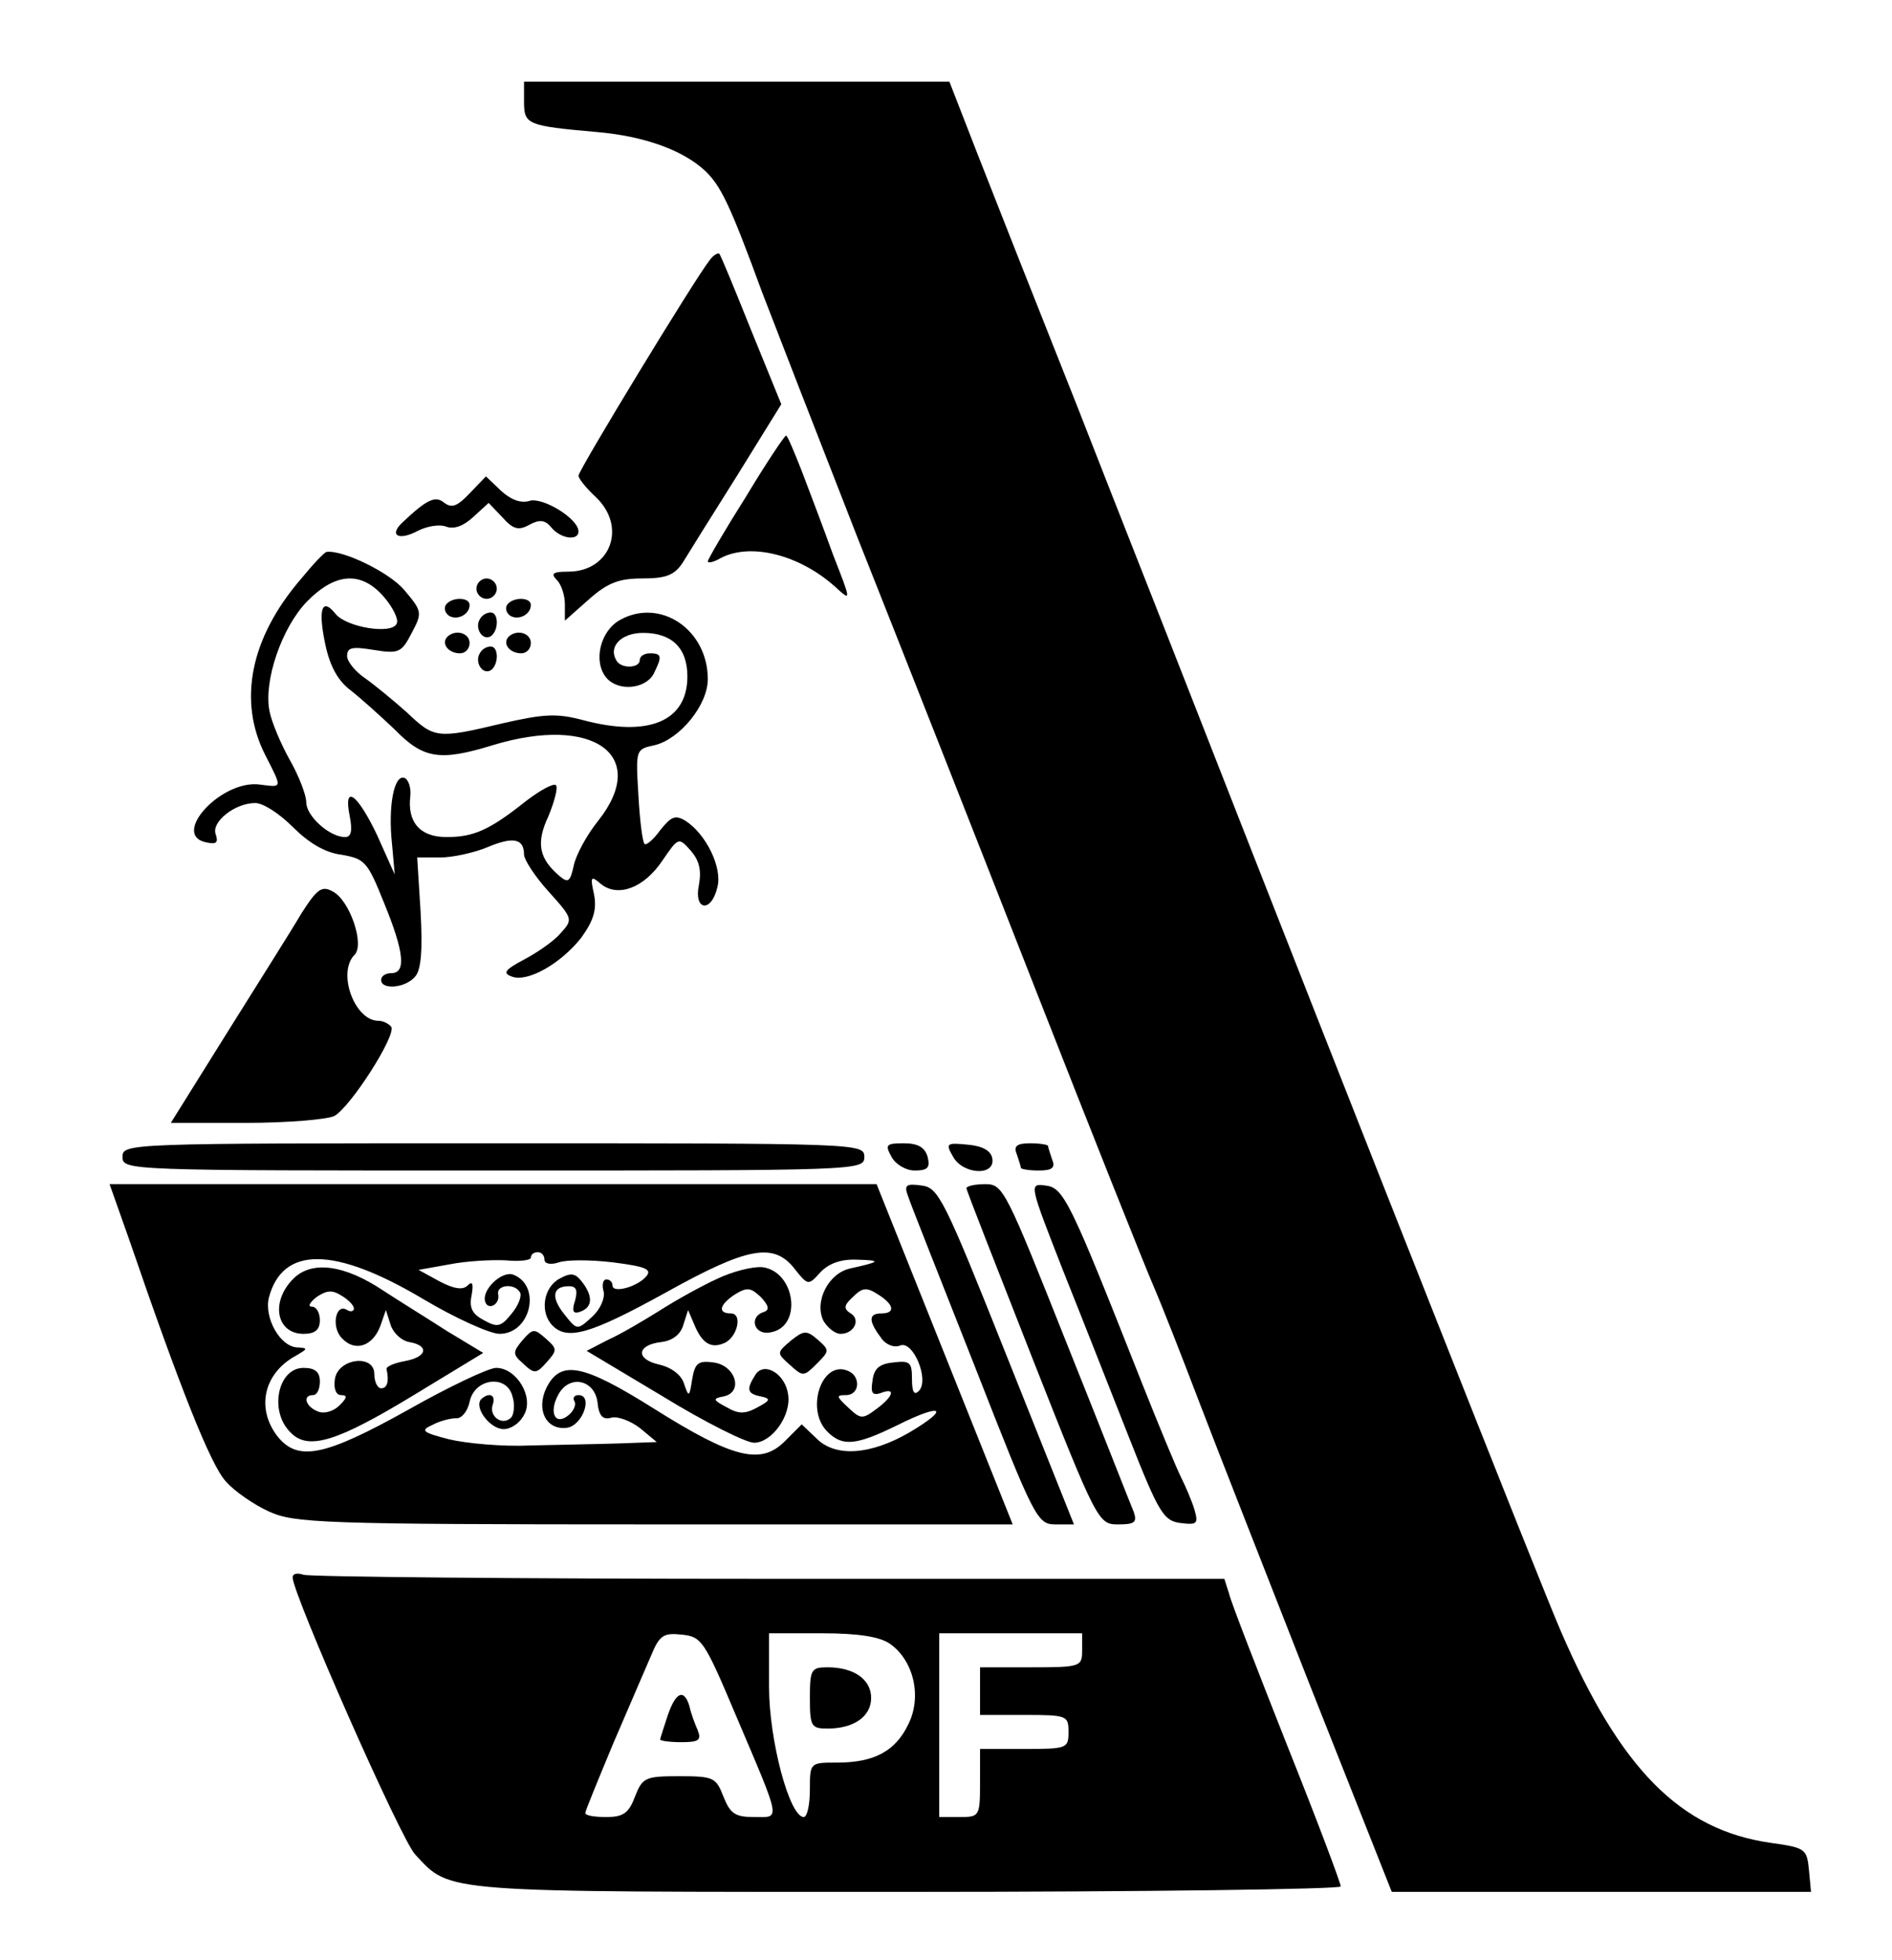 <?xml version="1.0" standalone="no"?>
<!DOCTYPE svg PUBLIC "-//W3C//DTD SVG 20010904//EN"
 "http://www.w3.org/TR/2001/REC-SVG-20010904/DTD/svg10.dtd">
<svg version="1.0" xmlns="http://www.w3.org/2000/svg"
 width="278pt" height="288pt" viewBox="0 0 278 288"
 preserveAspectRatio="xMidYMid meet">

<g transform="translate(0,288) scale(0.1,-0.1)"
fill="#000000" stroke="none">
<path d="M770 2730 c0 -33 5 -35 107 -44 70 -6 127 -27 159 -57 23 -22 36 -48
84 -179 18 -47 81 -209 140 -360 60 -151 177 -448 260 -660 83 -212 162 -410
175 -440 13 -30 43 -107 67 -170 24 -63 98 -251 163 -417 l120 -303 308 0 308
0 -3 32 c-3 31 -5 33 -56 40 -133 19 -221 108 -309 312 -29 67 -289 724 -550
1391 -30 77 -102 259 -159 405 -58 146 -124 313 -147 372 l-42 108 -312 0
-313 0 0 -30z"/>
<path d="M1043 2498 c-21 -26 -193 -309 -193 -317 0 -4 11 -18 25 -31 47 -44
22 -110 -40 -110 -23 0 -26 -3 -17 -12 7 -7 12 -23 12 -36 l0 -24 35 31 c28
25 45 31 79 31 35 0 47 5 59 23 8 13 44 71 80 128 l65 105 -44 108 c-24 60
-45 111 -47 113 -2 2 -9 -2 -14 -9z"/>
<path d="M1096 2150 c-31 -49 -56 -92 -56 -95 0 -3 9 -1 19 5 44 23 116 5 169
-43 23 -21 23 -21 -4 48 -14 39 -35 94 -46 123 -11 28 -21 52 -23 52 -2 0 -29
-40 -59 -90z"/>
<path d="M690 2155 c-18 -19 -26 -22 -37 -14 -13 11 -25 6 -62 -29 -20 -19 -5
-27 23 -12 14 7 32 10 42 6 11 -4 25 1 39 14 l23 21 20 -21 c16 -18 24 -20 40
-11 15 8 23 7 32 -4 14 -17 40 -20 40 -6 0 19 -53 51 -72 45 -13 -4 -28 2 -42
15 l-22 21 -24 -25z"/>
<path d="M442 2029 c-74 -86 -93 -179 -52 -259 25 -49 25 -47 -7 -43 -57 9
-134 -75 -79 -85 14 -3 17 0 13 12 -7 18 28 46 58 46 12 0 36 -16 55 -35 23
-23 47 -38 72 -41 34 -6 38 -10 62 -70 30 -73 33 -104 11 -104 -8 0 -15 -4
-15 -10 0 -15 36 -12 50 5 9 10 11 40 8 95 l-5 80 34 0 c18 0 50 7 69 15 38
16 54 13 54 -11 0 -7 16 -32 36 -54 36 -40 36 -41 18 -61 -10 -12 -35 -29 -54
-39 -28 -15 -32 -20 -18 -25 23 -9 72 19 102 57 18 25 23 41 19 63 -6 27 -5
29 10 16 25 -20 63 -6 90 34 24 35 24 35 42 15 12 -14 16 -28 12 -50 -8 -38
18 -42 27 -4 8 29 -17 79 -47 98 -15 9 -21 6 -37 -14 -10 -14 -21 -23 -23 -20
-3 3 -7 35 -9 72 -4 67 -4 67 24 73 37 9 78 59 78 97 0 73 -70 120 -129 87
-29 -16 -40 -61 -20 -85 17 -20 56 -17 69 5 13 26 13 31 -5 31 -8 0 -15 -4
-15 -10 0 -12 -27 -13 -34 -1 -13 21 7 41 39 41 42 0 65 -22 65 -64 0 -66 -57
-90 -154 -64 -38 10 -57 9 -118 -5 -96 -23 -100 -22 -140 16 -19 17 -47 40
-61 50 -15 10 -27 25 -27 33 0 13 8 14 39 9 37 -6 41 -4 56 25 16 30 15 32
-11 63 -22 26 -90 59 -114 56 -3 0 -20 -18 -38 -40z m122 -26 c13 -15 22 -33
19 -39 -6 -17 -74 -6 -90 14 -20 25 -26 7 -15 -45 7 -33 19 -54 38 -68 14 -11
43 -37 64 -57 42 -43 66 -47 144 -23 148 45 231 -15 155 -111 -17 -21 -33 -51
-36 -66 -5 -23 -8 -26 -20 -16 -31 26 -36 49 -17 89 9 22 14 42 11 45 -3 4
-23 -7 -44 -23 -54 -43 -77 -53 -117 -53 -39 0 -58 22 -53 61 1 12 -3 24 -9
26 -15 5 -24 -42 -18 -97 l4 -45 -26 58 c-29 61 -50 76 -40 27 4 -21 2 -30 -7
-30 -23 0 -57 31 -57 51 0 11 -11 39 -24 62 -13 23 -27 56 -30 72 -9 44 18
123 55 161 42 43 80 45 113 7z"/>
<path d="M700 2015 c0 -8 7 -15 15 -15 8 0 15 7 15 15 0 8 -7 15 -15 15 -8 0
-15 -7 -15 -15z"/>
<path d="M655 1991 c-3 -5 -1 -12 5 -16 12 -7 30 2 30 16 0 12 -27 12 -35 0z"/>
<path d="M745 1991 c-3 -5 -1 -12 5 -16 12 -7 30 2 30 16 0 12 -27 12 -35 0z"/>
<path d="M705 1970 c-8 -13 4 -32 16 -25 12 8 12 35 0 35 -6 0 -13 -4 -16 -10z"/>
<path d="M657 1944 c-9 -10 2 -24 19 -24 8 0 14 7 14 15 0 15 -21 21 -33 9z"/>
<path d="M747 1944 c-9 -10 2 -24 19 -24 8 0 14 7 14 15 0 15 -21 21 -33 9z"/>
<path d="M705 1920 c-8 -13 4 -32 16 -25 12 8 12 35 0 35 -6 0 -13 -4 -16 -10z"/>
<path d="M443 1538 c-14 -24 -64 -103 -109 -175 l-83 -133 110 0 c61 0 119 5
130 10 24 13 91 118 84 131 -4 5 -12 9 -19 9 -35 0 -61 71 -35 97 15 15 -7 80
-32 93 -16 9 -23 4 -46 -32z"/>
<path d="M180 1180 c0 -20 7 -20 545 -20 538 0 545 0 545 20 0 20 -7 20 -545
20 -538 0 -545 0 -545 -20z"/>
<path d="M1310 1180 c6 -11 21 -20 34 -20 19 0 23 4 19 20 -4 14 -14 20 -35
20 -26 0 -28 -2 -18 -20z"/>
<path d="M1400 1181 c14 -27 63 -30 58 -3 -2 11 -14 18 -36 20 -31 3 -33 2
-22 -17z"/>
<path d="M1494 1184 c3 -9 6 -18 6 -20 0 -2 12 -4 26 -4 20 0 25 4 20 16 -3 9
-6 18 -6 20 0 2 -12 4 -26 4 -20 0 -25 -4 -20 -16z"/>
<path d="M190 1058 c74 -216 120 -332 142 -355 12 -14 41 -34 63 -44 37 -17
76 -19 566 -19 l527 0 -100 250 -100 250 -563 0 -564 0 29 -82z m610 -29 c0
-6 9 -8 21 -4 11 4 47 4 80 0 47 -6 57 -10 49 -20 -13 -16 -50 -26 -50 -14 0
5 -4 9 -9 9 -5 0 -7 -8 -4 -18 2 -10 -5 -26 -17 -37 -22 -20 -22 -20 -41 4
-20 25 -17 41 7 41 11 0 13 -6 9 -21 -5 -15 -3 -20 6 -17 19 6 21 21 6 42 -11
15 -17 17 -35 7 -24 -13 -29 -50 -10 -69 22 -22 56 -12 165 48 122 68 160 75
191 35 19 -24 20 -24 37 -5 12 13 30 20 54 19 37 -1 35 -3 -10 -13 -32 -7 -53
-49 -39 -77 6 -10 17 -19 25 -19 20 0 30 21 15 30 -11 7 -10 12 3 24 14 14 20
15 37 4 24 -15 26 -28 5 -28 -19 0 -19 -11 -1 -35 7 -11 20 -16 29 -12 19 7
43 -51 27 -67 -7 -7 -10 -1 -10 18 0 24 -3 27 -27 24 -21 -2 -29 -9 -31 -27
-3 -18 0 -22 12 -18 23 9 19 -5 -7 -24 -20 -15 -23 -14 -41 3 -17 16 -18 18
-3 18 21 0 22 29 2 36 -38 15 -62 -58 -29 -90 22 -22 42 -20 103 10 66 33 78
25 17 -11 -57 -33 -109 -37 -137 -8 l-21 20 -25 -25 c-35 -35 -76 -25 -192 48
-105 66 -137 72 -158 31 -16 -33 0 -63 30 -59 23 3 39 48 17 48 -6 0 -9 -4 -6
-9 3 -5 -1 -14 -8 -20 -20 -17 -30 3 -16 29 16 31 54 23 58 -11 2 -20 8 -26
21 -22 9 2 28 -5 42 -16 l24 -20 -55 -2 c-30 -1 -89 -2 -130 -3 -41 -2 -95 3
-120 9 -39 10 -43 13 -25 21 11 6 27 10 35 10 8 -1 17 10 20 24 7 35 55 41 63
8 4 -12 2 -27 -2 -31 -13 -13 -33 2 -27 19 5 14 -5 19 -17 8 -11 -12 13 -44
33 -44 11 0 24 9 30 21 15 26 -11 69 -41 69 -11 0 -70 -28 -130 -62 -122 -68
-161 -76 -191 -39 -32 41 -21 93 27 119 17 10 18 11 3 12 -26 0 -50 43 -43 73
20 76 96 76 227 -2 47 -28 98 -51 112 -51 46 0 62 71 20 87 -17 6 -47 -23 -41
-40 4 -13 22 -4 19 11 -3 14 24 17 32 3 3 -5 -2 -19 -12 -31 -16 -20 -21 -21
-41 -10 -17 9 -22 18 -18 37 3 17 1 21 -6 14 -7 -7 -20 -5 -41 6 l-31 17 45 8
c25 5 62 7 83 6 20 -2 37 0 37 4 0 5 5 8 10 8 6 0 10 -5 10 -11z"/>
<path d="M431 1001 c-34 -34 -25 -81 15 -81 17 0 24 6 24 20 0 11 -5 20 -12
20 -6 0 -3 6 7 14 15 10 23 11 37 2 10 -6 18 -14 18 -19 0 -4 -5 -5 -10 -2
-17 11 -24 -26 -7 -42 19 -20 45 -11 56 19 l8 23 7 -22 c4 -12 16 -23 27 -25
30 -5 27 -22 -6 -28 -16 -3 -28 -8 -27 -12 4 -18 1 -28 -8 -28 -5 0 -10 9 -10
21 0 30 -54 23 -58 -8 -2 -14 2 -23 9 -23 10 0 9 -4 -2 -15 -9 -9 -23 -13 -32
-9 -18 7 -23 24 -7 24 6 0 10 9 10 20 0 14 -7 20 -24 20 -38 0 -51 -64 -19
-95 26 -27 69 -13 181 55 l102 62 -53 32 c-28 18 -70 44 -93 59 -58 39 -106
45 -133 18z"/>
<path d="M1054 1001 c-22 -10 -60 -31 -85 -47 -24 -15 -58 -35 -76 -43 l-31
-16 112 -67 c62 -38 122 -68 134 -68 26 0 55 40 50 71 -4 30 -35 49 -48 29
-14 -22 -12 -28 8 -32 15 -3 14 -6 -5 -16 -18 -10 -28 -10 -45 0 -21 11 -21
13 -5 16 30 6 18 46 -15 50 -22 3 -27 -1 -31 -25 -4 -26 -5 -27 -12 -6 -4 13
-19 24 -37 28 -35 8 -32 29 4 33 16 2 28 11 32 25 l7 22 9 -21 c11 -27 24 -36
43 -28 20 7 29 44 11 44 -20 0 -17 13 6 28 18 11 23 10 38 -4 12 -13 13 -19 4
-22 -22 -7 -14 -34 9 -30 49 7 38 90 -11 96 -14 1 -43 -6 -66 -17z"/>
<path d="M768 911 c-15 -18 -15 -21 1 -35 16 -15 19 -15 34 2 16 18 16 20 -1
35 -17 15 -19 15 -34 -2z"/>
<path d="M1162 910 c-21 -18 -21 -18 -1 -36 19 -17 20 -17 39 2 19 19 19 20 2
35 -17 15 -21 14 -40 -1z"/>
<path d="M1334 1123 c3 -10 48 -123 98 -250 88 -225 92 -233 119 -233 l27 0
-99 248 c-92 231 -100 247 -125 250 -22 3 -26 1 -20 -15z"/>
<path d="M1420 1134 c0 -3 44 -115 97 -250 95 -241 97 -244 126 -244 24 0 28
3 23 18 -4 9 -48 122 -99 249 -89 224 -93 233 -119 233 -16 0 -28 -3 -28 -6z"/>
<path d="M1562 1013 c28 -70 72 -182 98 -248 43 -109 50 -120 75 -123 24 -3
26 -1 20 20 -4 13 -13 34 -20 48 -7 14 -33 77 -58 140 -105 266 -114 285 -141
288 -24 3 -24 3 26 -125z"/>
<path d="M430 562 c0 -24 159 -385 180 -407 53 -57 33 -55 724 -55 350 0 636
4 636 8 0 5 -35 98 -79 208 -43 109 -82 209 -85 222 l-7 22 -669 0 c-368 0
-675 3 -684 6 -9 3 -16 2 -16 -4z m651 -202 c68 -160 66 -150 27 -150 -28 0
-35 5 -45 30 -11 28 -14 30 -65 30 -50 0 -54 -2 -65 -30 -9 -24 -17 -30 -42
-30 -17 0 -31 2 -31 6 0 3 19 49 41 102 23 53 48 112 56 130 12 29 18 33 45
30 29 -3 33 -9 79 -118z m226 105 c35 -24 48 -77 28 -118 -19 -40 -50 -57
-105 -57 -40 0 -40 0 -40 -40 0 -22 -4 -40 -9 -40 -21 0 -51 113 -51 191 l0
79 78 0 c53 0 84 -5 99 -15z m283 -10 c0 -24 -2 -25 -75 -25 l-75 0 0 -35 0
-35 65 0 c63 0 65 -1 65 -25 0 -24 -2 -25 -65 -25 l-65 0 0 -50 c0 -49 -1 -50
-30 -50 l-30 0 0 135 0 135 105 0 105 0 0 -25z"/>
<path d="M981 359 c-6 -18 -11 -34 -11 -35 0 -2 14 -4 31 -4 26 0 30 3 24 18
-4 9 -10 25 -12 35 -8 26 -20 21 -32 -14z"/>
<path d="M1190 385 c0 -42 2 -45 26 -45 39 0 64 18 64 45 0 27 -25 45 -64 45
-24 0 -26 -3 -26 -45z"/>
</g>
</svg>
